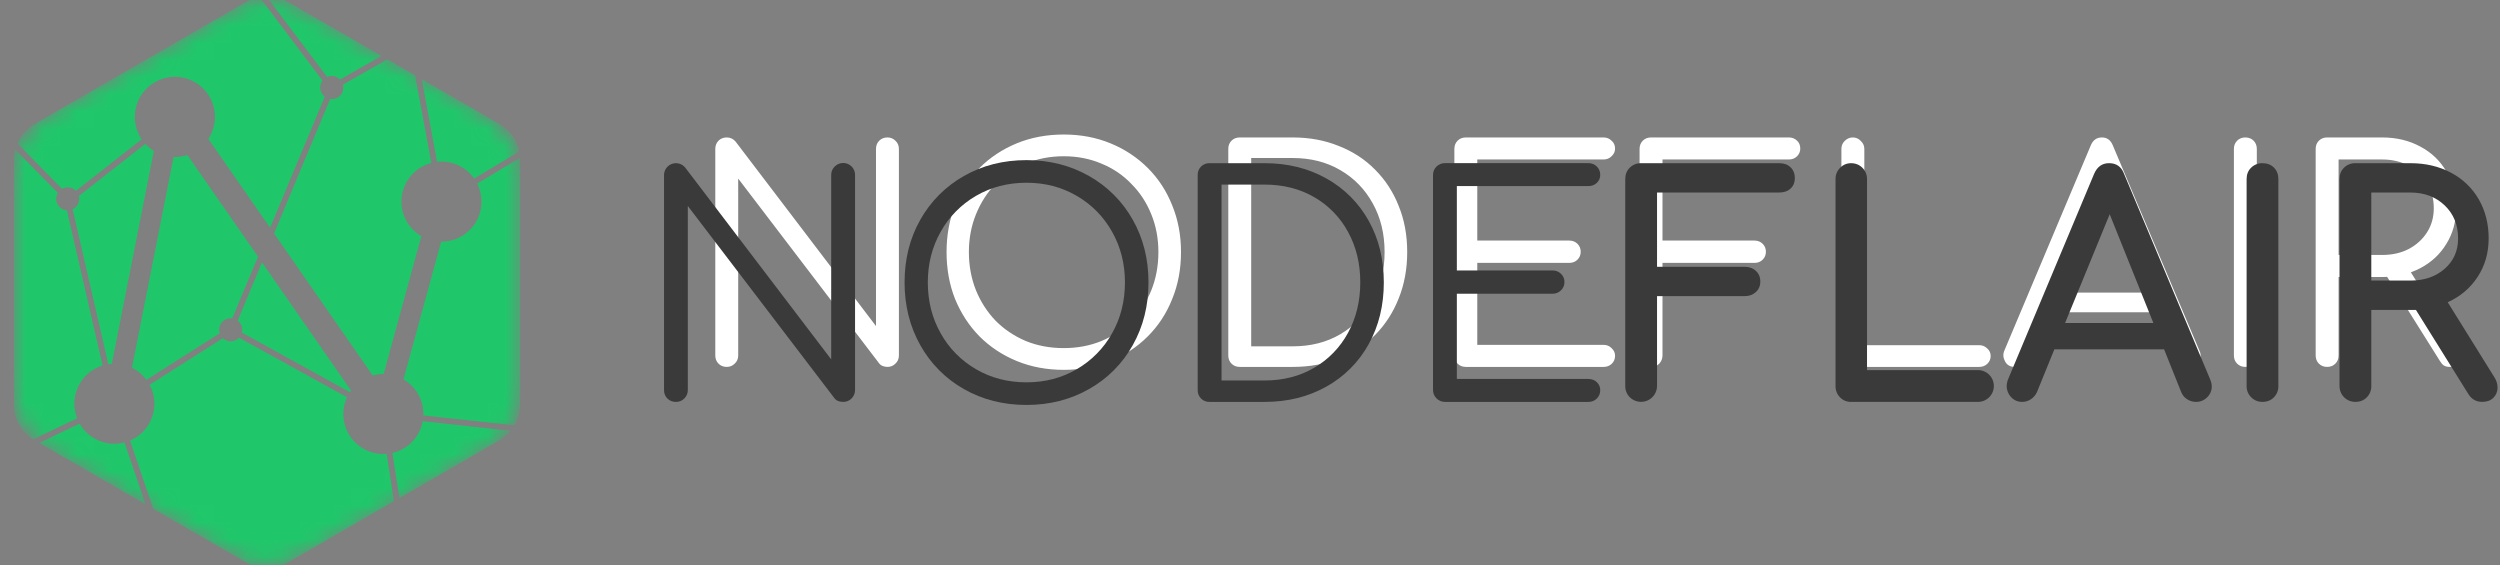 <svg width="146" height="33" viewBox="0 0 146 33" fill="none" xmlns="http://www.w3.org/2000/svg">
<rect x="0" y="0" width="146" height="33" fill="#808080" stroke="none"/>
<g clip-path="url(#clip0_2_34)">
<path d="M42.442 21.427C42.248 21.427 42.087 21.364 41.962 21.238C41.836 21.113 41.773 20.953 41.773 20.758V8.696C41.773 8.502 41.836 8.342 41.962 8.216C42.087 8.09 42.248 8.027 42.442 8.027C42.648 8.027 42.819 8.107 42.957 8.267L51.158 19.042V8.696C51.158 8.502 51.221 8.342 51.347 8.216C51.473 8.09 51.633 8.027 51.827 8.027C52.01 8.027 52.165 8.09 52.29 8.216C52.428 8.342 52.496 8.502 52.496 8.696V20.758C52.496 20.953 52.428 21.113 52.29 21.238C52.165 21.364 52.01 21.427 51.827 21.427C51.736 21.427 51.644 21.41 51.553 21.376C51.461 21.341 51.387 21.284 51.33 21.204L43.111 10.429V20.758C43.111 20.953 43.042 21.113 42.905 21.238C42.779 21.364 42.625 21.427 42.442 21.427ZM62.125 21.599C61.13 21.599 60.215 21.427 59.38 21.084C58.545 20.741 57.819 20.261 57.201 19.643C56.595 19.025 56.12 18.299 55.777 17.464C55.445 16.629 55.279 15.714 55.279 14.719C55.279 13.735 55.445 12.825 55.777 11.991C56.12 11.155 56.595 10.429 57.201 9.811C57.819 9.194 58.545 8.713 59.38 8.37C60.215 8.027 61.13 7.856 62.125 7.856C63.109 7.856 64.018 8.027 64.853 8.37C65.688 8.713 66.415 9.194 67.032 9.811C67.65 10.429 68.125 11.155 68.456 11.991C68.799 12.825 68.971 13.735 68.971 14.719C68.971 15.714 68.799 16.629 68.456 17.464C68.125 18.299 67.65 19.025 67.032 19.643C66.415 20.261 65.688 20.741 64.853 21.084C64.018 21.427 63.109 21.599 62.125 21.599ZM62.125 20.329C62.914 20.329 63.646 20.192 64.321 19.917C64.996 19.631 65.579 19.237 66.071 18.733C66.575 18.219 66.964 17.624 67.238 16.949C67.513 16.263 67.65 15.519 67.65 14.719C67.65 13.929 67.513 13.197 67.238 12.522C66.964 11.836 66.575 11.241 66.071 10.738C65.579 10.223 64.996 9.829 64.321 9.554C63.646 9.268 62.914 9.125 62.125 9.125C61.324 9.125 60.587 9.268 59.912 9.554C59.237 9.829 58.648 10.223 58.145 10.738C57.653 11.241 57.27 11.836 56.995 12.522C56.721 13.197 56.583 13.929 56.583 14.719C56.583 15.519 56.721 16.263 56.995 16.949C57.27 17.624 57.653 18.219 58.145 18.733C58.648 19.237 59.237 19.631 59.912 19.917C60.587 20.192 61.324 20.329 62.125 20.329ZM72.401 21.427C72.206 21.427 72.046 21.364 71.92 21.238C71.795 21.113 71.732 20.953 71.732 20.758V8.696C71.732 8.502 71.795 8.342 71.92 8.216C72.046 8.09 72.206 8.027 72.401 8.027H75.489C76.473 8.027 77.371 8.193 78.183 8.525C79.007 8.845 79.716 9.308 80.311 9.914C80.905 10.509 81.363 11.213 81.683 12.025C82.015 12.837 82.181 13.735 82.181 14.719C82.181 15.702 82.015 16.606 81.683 17.43C81.363 18.242 80.905 18.951 80.311 19.557C79.716 20.152 79.007 20.615 78.183 20.947C77.371 21.267 76.473 21.427 75.489 21.427H72.401ZM73.07 20.226H75.489C76.542 20.226 77.468 19.992 78.269 19.523C79.081 19.042 79.716 18.39 80.173 17.567C80.631 16.732 80.86 15.782 80.86 14.719C80.86 13.655 80.631 12.711 80.173 11.888C79.716 11.053 79.081 10.401 78.269 9.932C77.468 9.463 76.542 9.228 75.489 9.228H73.07V20.226ZM85.604 21.427C85.41 21.427 85.25 21.364 85.124 21.238C84.998 21.113 84.935 20.953 84.935 20.758V8.696C84.935 8.502 84.998 8.342 85.124 8.216C85.25 8.09 85.41 8.027 85.604 8.027H93.651C93.834 8.027 93.989 8.09 94.114 8.216C94.252 8.33 94.32 8.485 94.32 8.679C94.32 8.851 94.252 8.999 94.114 9.125C93.989 9.251 93.834 9.314 93.651 9.314H86.273V14.049H91.644C91.838 14.049 91.998 14.112 92.124 14.238C92.25 14.364 92.313 14.518 92.313 14.701C92.313 14.884 92.25 15.039 92.124 15.165C91.998 15.29 91.838 15.353 91.644 15.353H86.273V20.14H93.651C93.834 20.14 93.989 20.203 94.114 20.329C94.252 20.455 94.32 20.604 94.32 20.775C94.32 20.97 94.252 21.13 94.114 21.256C93.989 21.37 93.834 21.427 93.651 21.427H85.604ZM96.42 21.427C96.237 21.427 96.077 21.364 95.94 21.238C95.814 21.101 95.751 20.941 95.751 20.758V8.696C95.751 8.502 95.814 8.342 95.94 8.216C96.066 8.09 96.226 8.027 96.42 8.027H104.467C104.662 8.027 104.822 8.09 104.948 8.216C105.073 8.33 105.136 8.485 105.136 8.679C105.136 8.851 105.073 8.999 104.948 9.125C104.822 9.251 104.662 9.314 104.467 9.314H97.089V14.049H102.46C102.654 14.049 102.814 14.112 102.94 14.238C103.066 14.364 103.129 14.518 103.129 14.701C103.129 14.884 103.066 15.039 102.94 15.165C102.814 15.29 102.654 15.353 102.46 15.353H97.089V20.758C97.089 20.941 97.026 21.101 96.901 21.238C96.775 21.364 96.615 21.427 96.42 21.427ZM108.207 21.427C108.024 21.427 107.864 21.364 107.727 21.238C107.601 21.113 107.538 20.953 107.538 20.758V8.696C107.538 8.513 107.601 8.359 107.727 8.233C107.864 8.096 108.024 8.027 108.207 8.027C108.39 8.027 108.545 8.096 108.671 8.233C108.808 8.359 108.877 8.513 108.877 8.696V20.158H115.585C115.768 20.158 115.923 20.221 116.049 20.346C116.186 20.461 116.254 20.609 116.254 20.792C116.254 20.975 116.186 21.13 116.049 21.256C115.923 21.37 115.768 21.427 115.585 21.427H108.207ZM117.658 21.427C117.395 21.427 117.206 21.319 117.092 21.101C116.978 20.884 116.966 20.672 117.058 20.466L122.102 8.49C122.228 8.182 122.445 8.027 122.754 8.027C123.051 8.027 123.263 8.182 123.389 8.49L128.45 20.484C128.553 20.701 128.536 20.913 128.399 21.118C128.273 21.324 128.09 21.427 127.85 21.427C127.713 21.427 127.587 21.393 127.472 21.324C127.369 21.256 127.284 21.153 127.215 21.015L122.497 9.571H123.029L118.276 21.015C118.219 21.153 118.133 21.256 118.018 21.324C117.916 21.393 117.795 21.427 117.658 21.427ZM118.791 18.236L119.305 17.086H126.271L126.786 18.236H118.791ZM131.129 21.427C130.935 21.427 130.774 21.364 130.649 21.238C130.523 21.113 130.46 20.953 130.46 20.758V8.696C130.46 8.502 130.523 8.342 130.649 8.216C130.774 8.09 130.935 8.027 131.129 8.027C131.324 8.027 131.484 8.09 131.61 8.216C131.735 8.342 131.798 8.502 131.798 8.696V20.758C131.798 20.953 131.735 21.113 131.61 21.238C131.484 21.364 131.324 21.427 131.129 21.427ZM135.904 21.427C135.71 21.427 135.55 21.364 135.424 21.238C135.298 21.113 135.235 20.953 135.235 20.758V8.696C135.235 8.502 135.298 8.342 135.424 8.216C135.55 8.09 135.71 8.027 135.904 8.027H139.113C139.948 8.027 140.691 8.204 141.343 8.559C141.995 8.902 142.504 9.388 142.87 10.017C143.248 10.635 143.437 11.35 143.437 12.162C143.437 12.94 143.248 13.632 142.87 14.238C142.504 14.844 141.995 15.319 141.343 15.662C140.691 16.005 139.948 16.177 139.113 16.177H136.574V20.758C136.574 20.953 136.511 21.113 136.385 21.238C136.259 21.364 136.099 21.427 135.904 21.427ZM143.076 21.427C142.928 21.427 142.808 21.399 142.716 21.341C142.636 21.284 142.562 21.198 142.493 21.084L139.199 15.834L140.537 15.491L143.608 20.398C143.78 20.672 143.808 20.913 143.694 21.118C143.591 21.324 143.385 21.427 143.076 21.427ZM136.574 14.89H139.113C139.696 14.89 140.211 14.776 140.657 14.547C141.115 14.307 141.475 13.981 141.738 13.569C142.001 13.157 142.133 12.688 142.133 12.162C142.133 11.602 142.001 11.11 141.738 10.687C141.475 10.252 141.115 9.914 140.657 9.674C140.211 9.434 139.696 9.314 139.113 9.314H136.574V14.89Z" fill="white"/>
<path d="M38.977 23.275C38.911 23.209 38.86 23.131 38.826 23.045C38.792 22.959 38.776 22.867 38.779 22.775V10.226C38.779 10.083 38.823 9.943 38.905 9.826C38.987 9.709 39.104 9.62 39.238 9.571C39.373 9.523 39.519 9.516 39.657 9.554C39.795 9.591 39.919 9.67 40.011 9.78L48.542 20.988V10.226C48.539 10.133 48.556 10.04 48.592 9.954C48.627 9.868 48.68 9.79 48.748 9.726C48.845 9.627 48.97 9.559 49.106 9.532C49.242 9.504 49.383 9.519 49.511 9.573C49.639 9.626 49.748 9.718 49.823 9.834C49.899 9.951 49.938 10.087 49.935 10.226V22.774C49.936 22.865 49.919 22.955 49.885 23.039C49.851 23.123 49.801 23.2 49.737 23.265C49.673 23.332 49.595 23.385 49.509 23.421C49.423 23.456 49.33 23.473 49.237 23.47C48.998 23.47 48.826 23.393 48.719 23.239L40.169 12.031V22.774C40.171 22.865 40.154 22.955 40.12 23.039C40.086 23.123 40.035 23.2 39.972 23.265C39.907 23.332 39.83 23.385 39.744 23.421C39.657 23.456 39.565 23.473 39.472 23.47C39.38 23.473 39.289 23.457 39.204 23.423C39.119 23.39 39.042 23.339 38.977 23.275Z" fill="#3A3A3A"/>
<path d="M56.29 22.721C55.223 22.117 54.342 21.231 53.746 20.159C53.134 19.07 52.827 17.848 52.827 16.491C52.827 15.134 53.134 13.915 53.746 12.832C54.345 11.764 55.225 10.881 56.29 10.279C57.373 9.661 58.593 9.351 59.95 9.351C61.294 9.351 62.511 9.66 63.6 10.279C64.669 10.879 65.552 11.762 66.152 12.832C66.765 13.915 67.072 15.134 67.072 16.491C67.072 17.848 66.765 19.07 66.152 20.159C65.555 21.233 64.671 22.119 63.6 22.721C62.511 23.339 61.294 23.649 59.95 23.649C58.593 23.649 57.373 23.339 56.29 22.721ZM62.884 21.56C63.748 21.06 64.461 20.335 64.947 19.463C65.447 18.577 65.697 17.586 65.697 16.491C65.697 15.409 65.447 14.424 64.947 13.537C64.461 12.665 63.749 11.94 62.885 11.44C62.011 10.928 61.032 10.672 59.949 10.672C58.854 10.672 57.87 10.928 56.995 11.44C56.132 11.94 55.419 12.665 54.934 13.537C54.434 14.423 54.184 15.408 54.184 16.491C54.184 17.586 54.434 18.576 54.934 19.463C55.419 20.335 56.131 21.06 56.995 21.56C57.87 22.072 58.855 22.328 59.949 22.328C61.032 22.328 62.011 22.072 62.885 21.56L62.884 21.56Z" fill="#3A3A3A"/>
<path d="M70.141 23.275C70.076 23.209 70.025 23.131 69.991 23.045C69.957 22.959 69.942 22.867 69.945 22.775V10.226C69.941 10.134 69.957 10.042 69.991 9.956C70.024 9.87 70.076 9.792 70.141 9.726C70.206 9.661 70.284 9.61 70.37 9.576C70.456 9.542 70.548 9.526 70.641 9.53H73.853C75.198 9.53 76.4 9.827 77.459 10.422C78.499 10.998 79.356 11.855 79.932 12.895C80.521 13.948 80.815 15.147 80.815 16.492C80.815 17.836 80.521 19.038 79.932 20.097C79.358 21.141 78.501 22.001 77.459 22.578C76.4 23.174 75.198 23.471 73.853 23.471H70.641C70.548 23.474 70.456 23.458 70.37 23.425C70.284 23.391 70.206 23.34 70.141 23.275ZM73.853 22.22C74.936 22.22 75.9 21.973 76.745 21.479C77.582 20.994 78.267 20.286 78.726 19.435C79.202 18.567 79.44 17.585 79.44 16.49C79.441 15.395 79.203 14.414 78.727 13.546C78.269 12.696 77.583 11.992 76.746 11.511C75.9 11.024 74.936 10.78 73.853 10.78H71.337V22.22H73.853Z" fill="#3A3A3A"/>
<path d="M83.893 23.265C83.827 23.201 83.775 23.125 83.74 23.041C83.705 22.956 83.687 22.866 83.688 22.774V10.226C83.685 10.133 83.702 10.04 83.737 9.954C83.773 9.867 83.826 9.79 83.893 9.725C83.958 9.661 84.035 9.611 84.119 9.577C84.203 9.543 84.293 9.526 84.384 9.527H92.755C92.848 9.525 92.94 9.541 93.026 9.575C93.112 9.609 93.19 9.66 93.255 9.725C93.319 9.788 93.37 9.863 93.404 9.946C93.438 10.029 93.455 10.118 93.453 10.207C93.455 10.296 93.439 10.383 93.405 10.465C93.371 10.546 93.32 10.62 93.255 10.68C93.123 10.805 92.957 10.868 92.755 10.868H85.08V15.795H90.667C90.759 15.792 90.851 15.808 90.937 15.842C91.023 15.876 91.101 15.927 91.167 15.993C91.231 16.055 91.281 16.13 91.316 16.213C91.35 16.296 91.366 16.385 91.365 16.475C91.366 16.565 91.349 16.654 91.313 16.738C91.278 16.821 91.225 16.895 91.159 16.957C91.095 17.02 91.018 17.071 90.934 17.105C90.849 17.139 90.759 17.156 90.668 17.154H85.08V22.131H92.755C92.958 22.131 93.124 22.194 93.255 22.319C93.32 22.379 93.371 22.453 93.405 22.534C93.439 22.616 93.455 22.703 93.453 22.792C93.455 22.881 93.438 22.97 93.404 23.053C93.37 23.136 93.319 23.211 93.255 23.274C93.19 23.339 93.112 23.39 93.026 23.424C92.94 23.458 92.848 23.474 92.755 23.471H84.384C84.293 23.473 84.202 23.455 84.117 23.419C84.033 23.384 83.957 23.331 83.893 23.265Z" fill="#3A3A3A"/>
<path d="M95.183 23.202C95.096 23.116 95.027 23.014 94.981 22.9C94.935 22.787 94.912 22.665 94.915 22.543V10.458C94.915 10.184 95.004 9.961 95.183 9.789C95.27 9.704 95.373 9.637 95.486 9.593C95.6 9.548 95.721 9.527 95.842 9.53H103.911C104.184 9.53 104.404 9.61 104.57 9.771C104.736 9.931 104.819 10.143 104.82 10.404C104.82 10.654 104.737 10.857 104.57 11.011C104.404 11.166 104.184 11.243 103.911 11.242H96.771V15.581H101.894C102.156 15.581 102.373 15.661 102.545 15.822C102.718 15.982 102.804 16.188 102.804 16.438C102.804 16.688 102.718 16.893 102.545 17.053C102.373 17.214 102.156 17.294 101.894 17.294H96.771V22.542C96.77 22.725 96.715 22.904 96.612 23.057C96.51 23.209 96.365 23.328 96.195 23.398C96.026 23.468 95.84 23.487 95.659 23.452C95.479 23.417 95.314 23.33 95.183 23.201V23.202Z" fill="#3A3A3A"/>
<path d="M107.454 23.202C107.369 23.115 107.302 23.012 107.258 22.899C107.213 22.785 107.192 22.665 107.195 22.543V10.458C107.192 10.336 107.215 10.214 107.261 10.101C107.307 9.987 107.375 9.885 107.463 9.799C107.546 9.713 107.646 9.644 107.756 9.598C107.867 9.552 107.986 9.529 108.106 9.531C108.228 9.529 108.349 9.552 108.463 9.598C108.576 9.644 108.679 9.712 108.766 9.799C108.852 9.885 108.921 9.988 108.967 10.102C109.013 10.215 109.035 10.337 109.034 10.459V21.614H115.495C115.618 21.611 115.741 21.634 115.856 21.679C115.97 21.725 116.075 21.793 116.163 21.879C116.251 21.966 116.321 22.069 116.369 22.183C116.416 22.297 116.441 22.419 116.441 22.542C116.441 22.665 116.416 22.788 116.369 22.901C116.321 23.015 116.251 23.118 116.163 23.205C116.075 23.291 115.97 23.359 115.856 23.405C115.741 23.45 115.618 23.473 115.495 23.47H108.106C107.984 23.474 107.864 23.451 107.751 23.405C107.639 23.359 107.538 23.29 107.454 23.202Z" fill="#3A3A3A"/>
<path d="M129.167 22.56C129.169 22.679 129.146 22.798 129.1 22.909C129.054 23.019 128.985 23.119 128.899 23.202C128.813 23.29 128.711 23.358 128.597 23.404C128.484 23.451 128.362 23.473 128.24 23.47C128.059 23.47 127.883 23.417 127.731 23.318C127.573 23.22 127.451 23.073 127.383 22.899L126.383 20.4H119.975L118.958 22.899C118.881 23.07 118.757 23.215 118.601 23.318C118.453 23.417 118.279 23.47 118.101 23.47C117.979 23.473 117.857 23.45 117.745 23.402C117.633 23.355 117.532 23.283 117.449 23.193C117.281 23.019 117.188 22.785 117.191 22.542C117.195 22.401 117.225 22.262 117.28 22.131L122.296 10.154C122.474 9.738 122.765 9.529 123.17 9.529C123.599 9.529 123.89 9.737 124.045 10.154L129.078 22.167C129.131 22.292 129.161 22.425 129.167 22.56ZM120.6 18.865H125.758L123.206 12.511L120.6 18.865Z" fill="#3A3A3A"/>
<path d="M131.47 23.202C131.382 23.116 131.314 23.014 131.268 22.9C131.222 22.787 131.199 22.665 131.202 22.543V10.458C131.202 10.184 131.291 9.961 131.47 9.789C131.557 9.704 131.66 9.637 131.773 9.593C131.886 9.548 132.007 9.527 132.129 9.53C132.403 9.53 132.626 9.616 132.799 9.789C132.971 9.962 133.058 10.185 133.057 10.458V22.542C133.06 22.663 133.039 22.784 132.994 22.898C132.95 23.011 132.883 23.114 132.799 23.201C132.626 23.38 132.403 23.469 132.129 23.469C132.007 23.472 131.885 23.45 131.772 23.404C131.658 23.358 131.555 23.289 131.47 23.202Z" fill="#3A3A3A"/>
<path d="M145.856 22.631C145.859 22.742 145.839 22.852 145.797 22.955C145.756 23.058 145.694 23.151 145.615 23.229C145.454 23.39 145.237 23.47 144.963 23.47C144.618 23.47 144.35 23.321 144.16 23.024L141.09 18.099H138.484V22.542C138.487 22.663 138.466 22.784 138.421 22.898C138.377 23.011 138.31 23.114 138.225 23.201C138.052 23.38 137.829 23.469 137.556 23.469C137.434 23.471 137.312 23.448 137.199 23.402C137.085 23.356 136.982 23.288 136.895 23.201C136.809 23.115 136.741 23.012 136.695 22.898C136.649 22.785 136.626 22.663 136.628 22.541V10.458C136.628 10.184 136.717 9.961 136.895 9.789C136.982 9.704 137.086 9.637 137.199 9.593C137.312 9.548 137.433 9.527 137.555 9.53H140.767C141.648 9.53 142.436 9.714 143.132 10.083C143.811 10.435 144.375 10.974 144.757 11.636C145.143 12.303 145.337 13.064 145.337 13.921C145.337 14.766 145.123 15.516 144.694 16.17C144.266 16.824 143.684 17.318 142.947 17.651L145.678 22.042C145.792 22.218 145.854 22.422 145.856 22.631ZM140.769 16.385C141.578 16.385 142.244 16.156 142.768 15.698C143.291 15.24 143.553 14.648 143.553 13.921C143.553 13.136 143.291 12.493 142.768 11.994C142.244 11.494 141.578 11.244 140.769 11.244H138.484V16.385H140.769Z" fill="#3A3A3A"/>
<mask id="mask0_2_34" style="mask-type:luminance" maskUnits="userSpaceOnUse" x="0" y="-1" width="31" height="34">
<path d="M30.398 22.738V10.22C30.397 9.525 30.214 8.842 29.866 8.24C29.518 7.638 29.018 7.138 28.416 6.791L17.576 0.531C16.973 0.183 16.29 -0 15.595 -0C14.9 -0 14.217 0.183 13.615 0.531L2.774 6.791C2.172 7.139 1.672 7.638 1.324 8.24C0.977 8.842 0.794 9.525 0.793 10.22L0.793 22.738C0.794 23.433 0.977 24.116 1.324 24.717C1.672 25.319 2.172 25.819 2.774 26.166L13.615 32.427C14.217 32.775 14.9 32.958 15.595 32.958C16.29 32.958 16.973 32.775 17.576 32.427L28.416 26.168C29.019 25.821 29.519 25.321 29.867 24.718C30.214 24.116 30.398 23.433 30.398 22.738Z" fill="white"/>
</mask>
<g mask="url(#mask0_2_34)">
<path d="M12.796 19.258C12.796 19.079 12.867 18.907 12.994 18.781C13.12 18.655 13.292 18.584 13.471 18.584C13.502 18.584 13.532 18.587 13.562 18.593L15.068 14.99L10.941 9.052C10.707 9.129 10.461 9.169 10.214 9.169C10.189 9.169 10.165 9.166 10.14 9.165L7.707 21.477C8.042 21.641 8.332 21.882 8.554 22.181L12.831 19.462C12.809 19.396 12.797 19.327 12.796 19.258Z" fill="#1FC76A"/>
<path d="M20.431 22.901C20.452 22.868 20.474 22.838 20.497 22.807L15.299 15.324L13.881 18.725C13.987 18.803 14.067 18.912 14.111 19.036C14.154 19.161 14.159 19.295 14.125 19.422L20.431 22.901Z" fill="#1FC76A"/>
<path d="M6.53 21.245L8.985 8.816C8.801 8.702 8.633 8.562 8.487 8.402L4.607 11.444C4.621 11.499 4.629 11.555 4.63 11.611C4.63 11.739 4.593 11.864 4.525 11.972C4.456 12.079 4.358 12.165 4.242 12.219L6.325 21.267C6.392 21.256 6.46 21.249 6.53 21.245Z" fill="#1FC76A"/>
<path d="M23.442 11.773C23.442 11.256 23.614 10.753 23.93 10.344C24.246 9.935 24.689 9.643 25.189 9.512L24.241 4.398L22.626 3.464L20.027 4.941C20.055 5.04 20.059 5.145 20.04 5.247C20.02 5.349 19.977 5.445 19.914 5.527C19.851 5.609 19.769 5.675 19.676 5.72C19.583 5.766 19.48 5.788 19.377 5.787C19.346 5.786 19.315 5.783 19.285 5.778L16.005 13.633L21.765 21.925C21.968 21.868 22.178 21.838 22.39 21.838C22.395 21.838 22.4 21.838 22.406 21.838L24.605 13.792C24.251 13.587 23.958 13.292 23.753 12.938C23.549 12.583 23.442 12.181 23.442 11.773Z" fill="#1FC76A"/>
<path d="M8.498 29.453L7.268 25.838C6.772 25.97 6.245 25.933 5.772 25.734C5.298 25.535 4.904 25.185 4.65 24.738L2.288 25.869L8.498 29.453Z" fill="#1FC76A"/>
<path d="M25.525 9.448C25.94 9.401 26.361 9.468 26.742 9.64C27.123 9.812 27.451 10.083 27.691 10.425L30.33 8.843C30.261 8.511 30.123 8.197 29.924 7.922C29.726 7.648 29.471 7.418 29.178 7.248L24.632 4.624L25.525 9.448Z" fill="#1FC76A"/>
<path d="M24.689 24.6C24.606 25.048 24.394 25.462 24.079 25.791C23.765 26.121 23.361 26.351 22.917 26.454L23.326 29.087L29.178 25.708C29.425 25.565 29.645 25.38 29.826 25.16L24.689 24.6Z" fill="#1FC76A"/>
<path d="M19.105 4.495C19.23 4.44 19.369 4.424 19.504 4.45C19.638 4.476 19.762 4.543 19.857 4.641L22.279 3.265L16.797 0.099C16.418 -0.12 15.986 -0.23 15.549 -0.222L19.105 4.495Z" fill="#1FC76A"/>
<path d="M27.867 10.72C28.048 11.077 28.134 11.473 28.117 11.873C28.101 12.272 27.982 12.66 27.773 13C27.564 13.34 27.27 13.621 26.922 13.816C26.573 14.011 26.18 14.112 25.78 14.112C25.775 14.112 25.769 14.112 25.764 14.112L23.565 22.157C23.918 22.362 24.212 22.657 24.416 23.012C24.62 23.366 24.727 23.768 24.727 24.177C24.727 24.204 24.724 24.231 24.723 24.259L30.051 24.838C30.266 24.471 30.38 24.053 30.381 23.627V9.33C30.381 9.291 30.378 9.252 30.377 9.214L27.867 10.72Z" fill="#1FC76A"/>
<path d="M22.578 26.506C22.515 26.51 22.453 26.515 22.39 26.515C21.997 26.516 21.611 26.417 21.267 26.229C20.923 26.041 20.631 25.77 20.419 25.439C20.208 25.109 20.083 24.731 20.056 24.34C20.029 23.948 20.101 23.556 20.265 23.2L13.958 19.723C13.836 19.852 13.669 19.927 13.492 19.933C13.315 19.938 13.143 19.873 13.014 19.752L8.741 22.469C8.895 22.756 8.987 23.071 9.012 23.395C9.037 23.72 8.994 24.046 8.886 24.352C8.779 24.659 8.608 24.94 8.385 25.177C8.163 25.414 7.893 25.602 7.594 25.73L8.949 29.714L14.393 32.857C14.759 33.068 15.173 33.179 15.595 33.179C16.017 33.179 16.431 33.068 16.797 32.857L23.007 29.271L22.578 26.506Z" fill="#1FC76A"/>
<path d="M4.503 24.429C4.385 24.129 4.331 23.809 4.342 23.487C4.354 23.166 4.432 22.85 4.572 22.56C4.711 22.27 4.909 22.012 5.153 21.803C5.397 21.593 5.682 21.436 5.99 21.341L3.904 12.28C3.79 12.273 3.679 12.236 3.583 12.174C3.487 12.111 3.409 12.024 3.356 11.923C3.303 11.821 3.277 11.707 3.28 11.593C3.284 11.478 3.317 11.366 3.377 11.268L0.886 8.734C0.836 8.929 0.81 9.129 0.81 9.33V23.627C0.81 24.033 0.913 24.432 1.109 24.787C1.305 25.142 1.588 25.442 1.931 25.659L4.503 24.429Z" fill="#1FC76A"/>
<path d="M3.622 11.027C3.751 10.952 3.901 10.922 4.049 10.942C4.197 10.963 4.334 11.033 4.437 11.14L8.272 8.134C8.036 7.782 7.899 7.374 7.876 6.951C7.854 6.528 7.946 6.107 8.144 5.732C8.342 5.358 8.638 5.044 9 4.825C9.362 4.605 9.777 4.488 10.2 4.485C10.624 4.483 11.04 4.595 11.404 4.811C11.769 5.026 12.068 5.337 12.27 5.709C12.473 6.081 12.57 6.501 12.552 6.924C12.534 7.347 12.402 7.758 12.169 8.112L15.773 13.298L18.967 5.646C18.896 5.593 18.837 5.527 18.792 5.452C18.748 5.376 18.718 5.293 18.706 5.206C18.694 5.119 18.699 5.03 18.721 4.945C18.743 4.86 18.782 4.78 18.835 4.71L15.15 -0.18C14.883 -0.13 14.627 -0.036 14.392 0.1L2.013 7.248C1.567 7.506 1.216 7.899 1.011 8.371L3.622 11.027Z" fill="#1FC76A"/>
</g>
</g>
<defs>
<clipPath id="clip0_2_34">
<rect width="145.089" height="33" fill="white" transform="translate(0.793)"/>
</clipPath>
</defs>
</svg>
